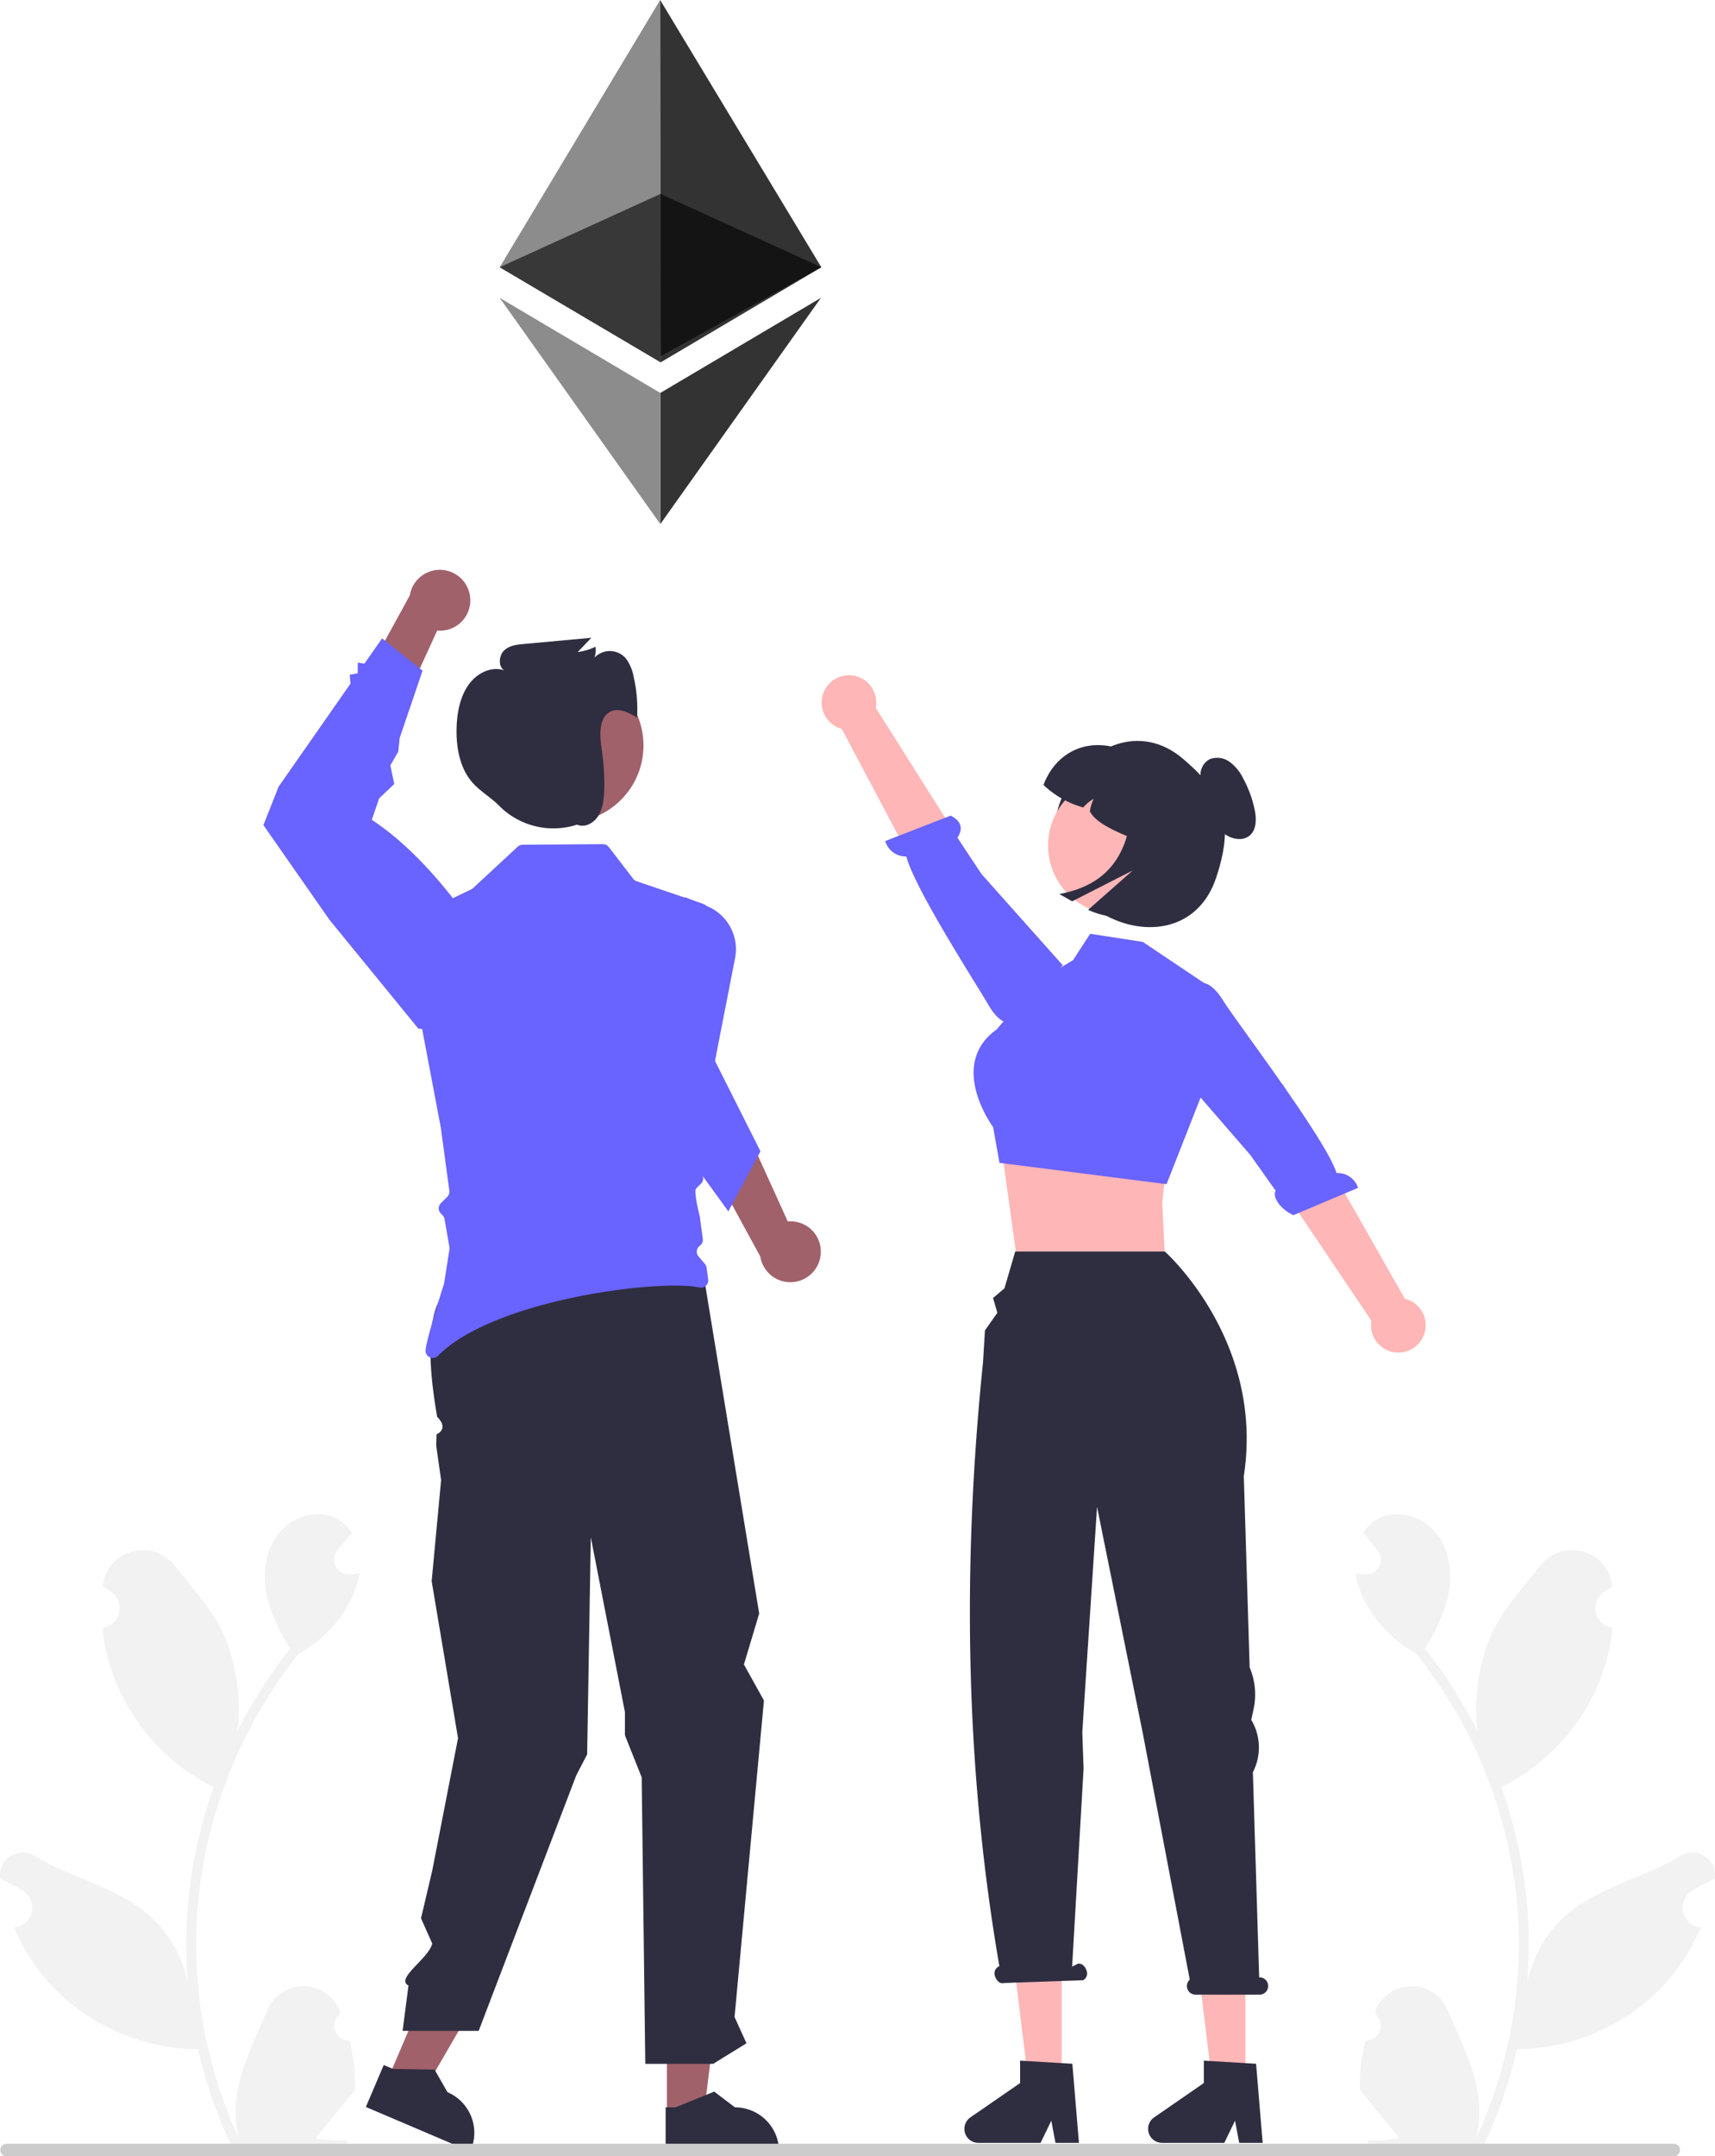 <svg xmlns="http://www.w3.org/2000/svg" data-name="Layer 1" width="423.876" height="532.804" viewBox="0 0 423.876 532.804" xmlns:xlink="http://www.w3.org/1999/xlink"><path d="M474.453,687.758a3.613,3.613,0,0,1-2.619-6.263c.091-.362.156-.622.248-.984q-.049-.118-.098-.236a9.703,9.703,0,0,0-17.898.067c-2.927,7.051-6.654,14.113-7.572,21.568a28.705,28.705,0,0,0,.504,9.872A115.086,115.086,0,0,1,436.548,663.983a111.08,111.08,0,0,1,.689-12.392q.571-5.06,1.584-10.047a116.419,116.419,0,0,1,23.087-49.342,30.983,30.983,0,0,0,12.886-13.369,23.633,23.633,0,0,0,2.149-6.458c-.627.082-1.265.134-1.892.175-.195.01-.401.021-.597.031l-.074.003a3.58,3.58,0,0,1-2.94-5.832q.406-.5.813-.999c.411-.514.833-1.018,1.244-1.532a1.782,1.782,0,0,0,.134-.154c.473-.586.946-1.162,1.419-1.748a10.352,10.352,0,0,0-3.394-3.28c-4.741-2.777-11.281-.854-14.706,3.435-3.435,4.288-4.083,10.304-2.89,15.662a41.485,41.485,0,0,0,5.738,12.793c-.257.329-.525.648-.782.977a117.171,117.171,0,0,0-12.23,19.375,48.709,48.709,0,0,0-2.908-22.624c-2.783-6.715-8.001-12.37-12.595-18.175-5.519-6.973-16.835-3.93-17.807,4.909q-.014.128-.028.257,1.024.577,2.004,1.226a4.901,4.901,0,0,1-1.976,8.919l-.1.015a48.767,48.767,0,0,0,1.285,7.291,50.21,50.21,0,0,0,25,31.468c.401.206.792.411,1.193.607a119.597,119.597,0,0,0-6.438,30.296,113.434,113.434,0,0,0,.082,18.315l-.031-.216a29.974,29.974,0,0,0-10.232-17.308c-7.874-6.469-18.999-8.851-27.494-14.05a5.625,5.625,0,0,0-8.616,5.473q.017.114.035.227a32.925,32.925,0,0,1,3.692,1.779q1.024.578,2.004,1.226a4.901,4.901,0,0,1-1.976,8.919l-.1.015c-.072.01-.134.021-.206.031a48.808,48.808,0,0,0,8.978,14.058A50.254,50.254,0,0,0,437,689.929h.01a119.563,119.563,0,0,0,8.032,23.447h28.692c.103-.319.195-.648.288-.967a32.599,32.599,0,0,1-7.939-.473c2.129-2.612,4.257-5.245,6.386-7.857a1.781,1.781,0,0,0,.134-.154c1.08-1.337,2.17-2.663,3.25-4l.001-.002a47.75,47.75,0,0,0-1.399-12.164Z" transform="translate(-388.062 -183.598)" fill="#f2f2f2"/><path d="M725.547,687.758a3.613,3.613,0,0,0,2.619-6.263c-.091-.362-.156-.622-.248-.984q.049-.118.098-.236a9.703,9.703,0,0,1,17.898.067c2.927,7.051,6.654,14.113,7.572,21.568a28.705,28.705,0,0,1-.504,9.872A115.086,115.086,0,0,0,763.452,663.983a111.08,111.08,0,0,0-.689-12.392q-.571-5.06-1.584-10.047a116.419,116.419,0,0,0-23.087-49.342,30.983,30.983,0,0,1-12.886-13.369,23.633,23.633,0,0,1-2.149-6.458c.627.082,1.265.134,1.892.175.195.01.401.021.597.031l.074.003a3.58,3.58,0,0,0,2.94-5.832q-.406-.5-.813-.999c-.411-.514-.833-1.018-1.244-1.532a1.782,1.782,0,0,1-.134-.154c-.473-.586-.946-1.162-1.419-1.748a10.352,10.352,0,0,1,3.394-3.28c4.741-2.777,11.281-.854,14.706,3.435,3.435,4.288,4.083,10.304,2.89,15.662a41.485,41.485,0,0,1-5.738,12.793c.257.329.525.648.782.977a117.171,117.171,0,0,1,12.23,19.375,48.709,48.709,0,0,1,2.908-22.624c2.783-6.715,8.001-12.37,12.595-18.175,5.519-6.973,16.835-3.93,17.807,4.909q.014.128.028.257-1.024.577-2.004,1.226a4.901,4.901,0,0,0,1.976,8.919l.1.015a48.767,48.767,0,0,1-1.285,7.291,50.21,50.21,0,0,1-25,31.468c-.401.206-.792.411-1.193.607a119.597,119.597,0,0,1,6.438,30.296,113.434,113.434,0,0,1-.082,18.315l.031-.216a29.974,29.974,0,0,1,10.232-17.308c7.874-6.469,18.999-8.851,27.494-14.05a5.625,5.625,0,0,1,8.616,5.473q-.017.114-.035.227a32.925,32.925,0,0,0-3.692,1.779q-1.024.578-2.004,1.226a4.901,4.901,0,0,0,1.976,8.919l.1.015c.072.01.134.021.206.031a48.808,48.808,0,0,1-8.978,14.058A50.254,50.254,0,0,1,763,689.929h-.01a119.563,119.563,0,0,1-8.032,23.447H726.266c-.103-.319-.195-.648-.288-.967a32.599,32.599,0,0,0,7.939-.473c-2.129-2.612-4.257-5.245-6.386-7.857a1.781,1.781,0,0,1-.134-.154c-1.08-1.337-2.17-2.663-3.25-4l-.001-.002a47.75,47.75,0,0,1,1.399-12.164Z" transform="translate(-388.062 -183.598)" fill="#f2f2f2"/><polygon points="95.525 514.522 103.913 518.096 121.692 487.445 109.312 482.17 95.525 514.522" fill="#a0616a"/><polygon points="164.839 522.46 173.956 522.459 178.294 487.291 164.837 487.292 164.839 522.46" fill="#a0616a"/><path d="M552.58,715.569l28.037-.001V715.213a10.914,10.914,0,0,0-10.913-10.913h-.001l-5.121-3.885-9.555,3.886-2.447 0Z" transform="translate(-388.062 -183.598)" fill="#2f2e41"/><path d="M478.487,704.209,504.28,715.2l.139-.326a10.914,10.914,0,0,0-5.761-14.318l-.001-0-3.188-5.582-10.314-.172-2.252-.96Z" transform="translate(-388.062 -183.598)" fill="#2f2e41"/><path d="M561.844,497.923,575.701,582.297l-3.771,12.573,4.948,8.905-7.267,78.204,2.95,6.494-8.242,5.083H547.549l-.89-70.799-4.143-10.395V606.634l-8.433-43.171-.9,53.613-2.692,5.193-24.119,63.138H487.567l1.454-11.204h0c-3.369-1.706,5.059-6.691,5.868-10.38l-2.769-6.23,2.769-11.768,6.378-32.729-6.517-38.806,2.334-24.978-1.215-8.544.092-2.763s3.214-1.24.145-4.336c-4.25-24.091.978-29.319.978-29.319L518.01,492.102Z" transform="translate(-388.062 -183.598)" fill="#2f2e41"/><circle id="a947ada5-bf6f-4e8a-be72-c0404926012e" data-name="ab6171fa-7d69-4734-b81c-8dff60f9761b" cx="140.038" cy="184.204" r="19.004" fill="#a0616a"/><path d="M504.273,331.347a7.478,7.478,0,0,1-8.159,8.058l-11.042,24.173-7.328-11.706,11.609-21.161a7.519,7.519,0,0,1,14.92.635Z" transform="translate(-388.062 -183.598)" fill="#a0616a"/><path d="M563.09,499.739a1.786,1.786,0,0,1-2.15,1.99c-9.95-2.15-51.01,3.01-64.61,16.87a1.796,1.796,0,0,1-3.08-1.39c.24-2.98,4.57-16.46,4.57-16.46l1.32-8.4a1.947,1.947,0,0,0,0-.59l-1.21-6.95a1.821,1.821,0,0,0-.5-.96l-.41-.41a1.799,1.799,0,0,1,0-2.54l1.59-1.58a1.841,1.841,0,0,0,.51-1.51l-2.11-15.6c-.01-.03-.01-.07-.02-.1l-9.32-49.22a1.798,1.798,0,0,1,.99-1.95l15.84-7.57a1.767,1.767,0,0,0,.45-.3l11.06-10.26a1.854,1.854,0,0,1,1.2-.48l19.88-.15a1.81,1.81,0,0,1,1.43.7l6.05,7.87a1.794,1.794,0,0,0,.84.6l4.1,1.39,11.84,4.02.55.19a1.784,1.784,0,0,1,1.2,1.62.859.859,0,0,1,.01.16l-2.96,61.26a1.94,1.94,0,0,0,.14.79l1.42,3.31a1.805,1.805,0,0,1-.41,2c-.42.4-.9.86-1.2,1.2-.61.67.69,5.98.89,6.75a1.414,1.414,0,0,1,.04.2l.73,5.49a1.784,1.784,0,0,1-.74,1.69,1.789,1.789,0,0,0-.32,2.62l1.6,1.89a1.908,1.908,0,0,1,.41.93Z" transform="translate(-388.062 -183.598)" fill="#6963ff"/><path d="M523.238,385.876q-.122-.268-.243-.538c.031.001.062.005.093.006Z" transform="translate(-388.062 -183.598)" fill="#2f2e41"/><path d="M590.903,493.488a7.478,7.478,0,0,0-8.138-8.079l-10.98-24.202-7.358,11.687,11.555,21.191a7.519,7.519,0,0,0,14.921-.597Z" transform="translate(-388.062 -183.598)" fill="#a0616a"/><path d="M576.02,468.079l-.61,1.14-6.43,12.02-.9,1.68-6.28-8.65-20.61-28.38,2.93-17.8,5.39-22.3,7.99-.46,5.6,2.29h0a11.499,11.499,0,0,1,6.64,12.723L564.78,445.739Z" transform="translate(-388.062 -183.598)" fill="#6963ff"/><path d="M544.645,350.702a10.695,10.695,0,0,0-1.86-4.373,5.23,5.23,0,0,0-7.791-.237,5.735,5.735,0,0,0,.252-2.69,14.571,14.571,0,0,1-4.399,1.308l3.372-3.521-16.787,1.542c-1.733.159-3.606.385-4.878,1.701-1.272,1.316-1.343,4.125.265,4.859-3.169-1.193-6.807.539-8.898,3.441-2.091,2.902-2.86,6.73-3.002,10.443-.183,4.815.714,9.942,3.654,13.487,1.922,2.318,4.543,3.764,6.67,5.849l.064.063a18.908,18.908,0,0,0,18.303,5.099c.363-.1.723-.21,1.085-.314,1.809.818,4.062-.3,5.204-2.12,1.218-1.94,1.458-4.422,1.51-6.786a55.635,55.635,0,0,0-.57-9.245c-.503-3.446-.957-7.86,1.772-9.591,2.125-1.348,4.765-.018,6.905,1.302A35.53,35.53,0,0,0,544.645,350.702Z" transform="translate(-388.062 -183.598)" fill="#2f2e41"/><path d="M504.121,438.679l-12.663-.914-21.977-26.907L453.168,387.475l3.757-9.506,17.759-25.442L474.5,350.329l1.965-.354.035-2.646,1.631.259L482.5,341.329l10,8-5.655,16.613L486.5,369.329l-1.957,3.373.957,4.627-3.74,3.549-1.801,5.289c7.768,5.109,15.135,12.752,22.317,22.317Z" transform="translate(-388.062 -183.598)" fill="#6963ff"/><polygon points="288.635 284.344 287.262 297.074 288.07 313.768 251.094 309.375 247.619 284.344 252.046 284.387 288.635 284.344" fill="#ffb6b6"/><path d="M644.501,426.102l8.786-5.272,4.213-6.501,13,2,15.892,10.653-.156,24.161-9.853,25.059-41.296-5.272-1.569-8.839s-11.422-15.341.879-24.128Z" transform="translate(-388.062 -183.598)" fill="#6963ff"/><path d="M591.766,354.359a6.707,6.707,0,0,0,4.335,9.326l28.607,53.976L636.255,408.75l-31.75-50.255a6.743,6.743,0,0,0-12.738-4.136Z" transform="translate(-388.062 -183.598)" fill="#ffb6b6"/><path d="M638.692,435.901s-2.651,2.351-6.421-4.141c-3.018-5.197-18.069-28.469-20.201-36.537a5.269,5.269,0,0,1-5.213-3.814l16.168-6.275c3.515,1.757,2.539,4.193,1.648,5.453l6.021,9.032,20.028,22.476-10.084,12.14Z" transform="translate(-388.062 -183.598)" fill="#6963ff"/><polygon points="307.814 515.476 299.73 515.476 295.882 484.294 307.814 484.294 307.814 515.476" fill="#ffb6b6"/><path d="M700.142,713.08h-5.797l-1.035-5.474-2.65,5.474h-15.376a3.456,3.456,0,0,1-1.964-6.301l12.279-8.48v-5.534l12.915.771Z" transform="translate(-388.062 -183.598)" fill="#2f2e41"/><polygon points="262.404 515.476 254.32 515.476 250.472 484.294 262.404 484.294 262.404 515.476" fill="#ffb6b6"/><path d="M654.732,713.08H648.935l-1.035-5.474-2.65,5.474H629.874a3.456,3.456,0,0,1-1.964-6.301l12.279-8.48v-5.534l12.915.771Z" transform="translate(-388.062 -183.598)" fill="#2f2e41"/><path d="M699.364,672.184h-.088l-1.555-50.7a13.258,13.258,0,0,0-.174-12.528l-.223-.403.577-2.675a17.041,17.041,0,0,0-.974-10.256l-1.45-47.294c5.182-33.582-19.513-55.483-19.513-55.483H638.971l-2.644,9.083L633.5,504.329l1.07,3.634L631.5,512.329l-.471,7.801c-5.25,51.152-4.298,100.999,4.034,149.292l-.227.115a1.919,1.919,0,0,0-.784,2.531c.385,1.115,1.36,1.791,2.178,1.508l19.537-.68a1.919,1.919,0,0,0,.784-2.531c-.385-1.115-1.36-1.791-2.178-1.508l-1.328.672,2.833-48.924-.314-8.936.648-10.138,2.995-45.601,11.335,56.076,11.578,60.741a2.13,2.13,0,0,0,1.436,3.709h15.809a2.136,2.136,0,0,0,0-4.273Z" transform="translate(-388.062 -183.598)" fill="#2f2e41"/><path d="M739.877,513.705a6.707,6.707,0,0,0-4.605-9.196L705.102,451.391l-11.282,9.245,33.203,49.307a6.743,6.743,0,0,0,12.854,3.762Z" transform="translate(-388.062 -183.598)" fill="#ffb6b6"/><path d="M683.877,426.945s2.581-2.427,6.539,3.952c3.168,5.107,25.608,34.553,27.974,42.555a5.269,5.269,0,0,1,5.322,3.66l-15.977,6.744c-3.564-1.654-5.225-4.748-4.371-6.033L697.081,468.97l-23.554-27.192,8.452-13.112Z" transform="translate(-388.062 -183.598)" fill="#6963ff"/><path d="M803.283,714.849a1.549,1.549,0,0,1-1.553,1.553H389.679a1.553,1.553,0,0,1,0-3.106H801.729A1.549,1.549,0,0,1,803.283,714.849Z" transform="translate(-388.062 -183.598)" fill="#ccc"/><path d="M651.182,379.266c-5.379,10.602-1.865,22.883,8.117,29.341,10.794,6.983,24.808,5.454,29.341-8.117,5.048-15.113.901-21.596-8.117-29.341C669.955,362.072,656.994,367.81,651.182,379.266Z" transform="translate(-388.062 -183.598)" fill="#2f2e41"/><path d="M677.661,402.884a17.031,17.031,0,0,1-27.1-20.635l.148-.194a17.031,17.031,0,0,1,26.948,20.826Z" transform="translate(-388.062 -183.598)" fill="#ffb6b6"/><path d="M645.969,377.549a23.27,23.27,0,0,0,9.823,5.566,10.177,10.177,0,0,1,2.589-2.145,10.887,10.887,0,0,0-.95,3.074c1.642,3.408,8.349,5.857,14.758,8.362L680.679,377.423l-11.237-6.367C660.412,364.813,649.782,367.477,645.969,377.549Z" transform="translate(-388.062 -183.598)" fill="#2f2e41"/><path d="M687.083,371.168a5.234,5.234,0,0,1,4.948.723,11.028,11.028,0,0,1,3.23,3.929,28.169,28.169,0,0,1,2.929,7.982c.485,2.417.403,5.338-1.766,6.6-1.809,1.052-4.396.39-6.059-1.015a13.461,13.461,0,0,1-3.411-5.306,18.752,18.752,0,0,0-3.021-5.526l1.498.699a13.092,13.092,0,0,1-.652-4.46A4.319,4.319,0,0,1,687.083,371.168Z" transform="translate(-388.062 -183.598)" fill="#2f2e41"/><path d="M667.647,373.131l12.056,6.831a14.128,14.128,0,0,1,5.327,19.256l0,0a21.929,21.929,0,0,1-28.039,9.202l11.016-9.725-14.945,7.614-3.191-1.808C665.899,401.588,668.991,389.016,667.647,373.131Z" transform="translate(-388.062 -183.598)" fill="#2f2e41"/><polygon points="163.162 0 123.5 66.033 163.297 89.529 163.162 0" fill="#8c8c8c"/><polygon points="202.998 66.033 163.162 0 163.297 89.529 202.998 66.033" fill="#333"/><polygon points="123.5 66.033 163.249 47.916 163.297 89.529 123.5 66.033" fill="#383838"/><polygon points="202.998 66.033 163.249 47.916 163.335 88.008 202.998 66.033" fill="#141414"/><polygon points="202.901 73.595 163.2 97.091 163.2 129.5 202.901 73.595" fill="#333"/><polygon points="123.498 73.595 163.2 97.091 163.2 129.5 123.498 73.595" fill="#8c8c8c"/></svg>